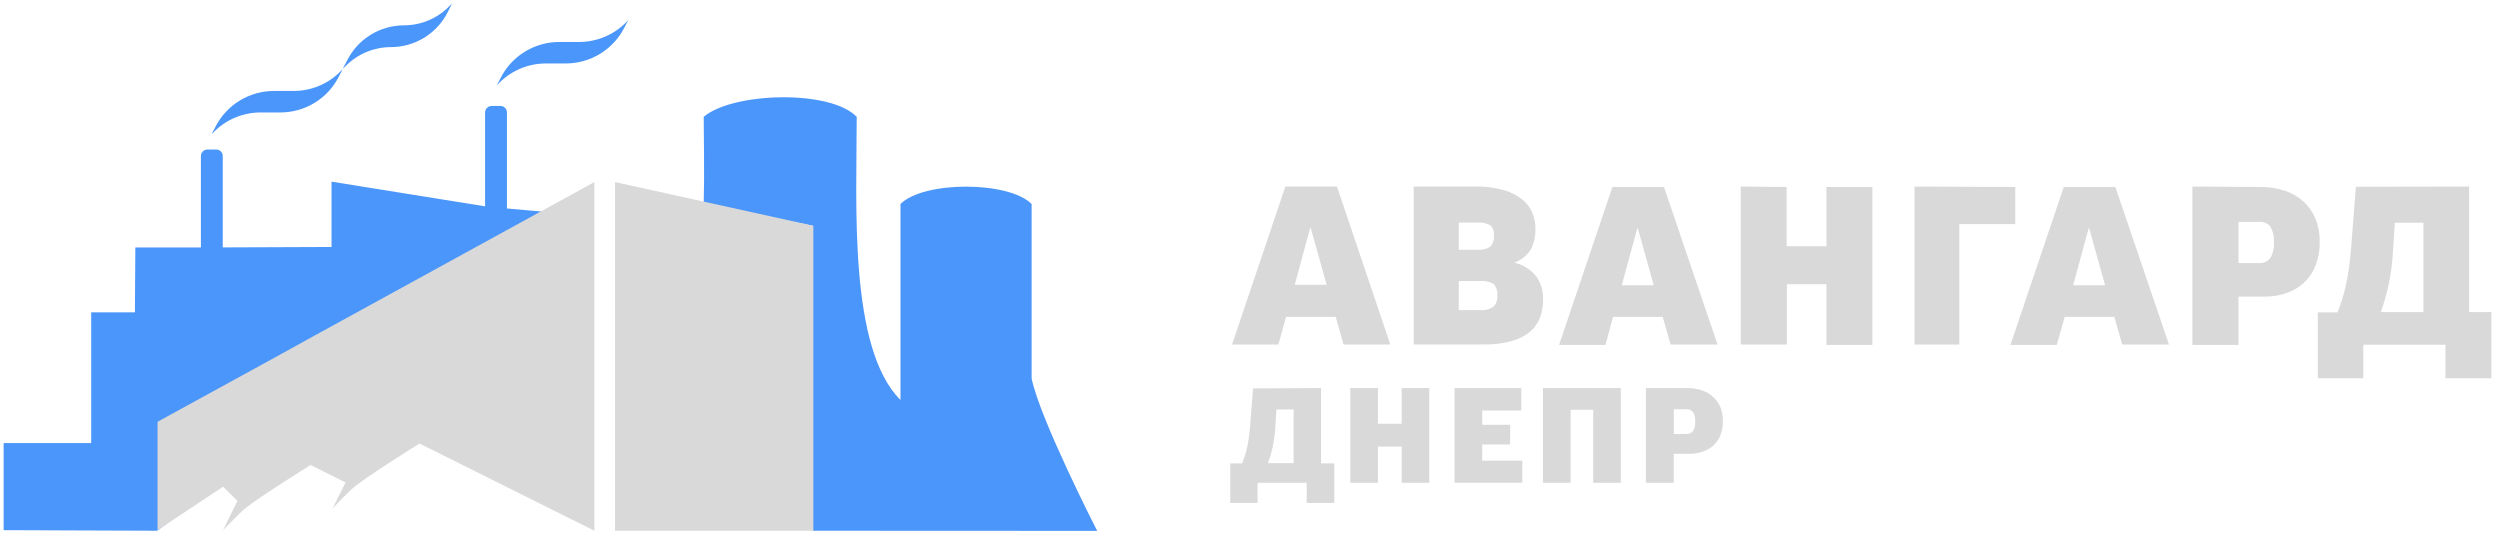 <svg width="252" height="54" viewBox="0 0 252 54" fill="none" xmlns="http://www.w3.org/2000/svg">
<path d="M133.161 39.116V46.71H134.498V50.697H131.717V48.667H126.762V50.697H124.01V46.71H125.202C125.295 46.472 125.389 46.22 125.469 45.99C125.563 45.707 125.64 45.418 125.7 45.126C125.772 44.817 125.837 44.471 125.888 44.104C125.938 43.737 125.982 43.312 126.018 42.859L126.307 39.152L133.161 39.116ZM128.661 41.276L128.56 42.96C128.523 43.649 128.434 44.335 128.293 45.011C128.175 45.578 128.016 46.137 127.816 46.681H130.395V41.276H128.661ZM138.896 39.116V42.715H141.287V39.116H144.068V48.667H141.287V45.018H138.896V48.667H136.108V39.116H138.896ZM153.342 39.116V41.383H149.406V42.823H152.223V44.802H149.406V46.436H153.451V48.66H146.618V39.116H153.342ZM163.375 39.116V48.667H160.593V41.304H158.318V48.667H155.531V39.116H163.375ZM170.056 39.116C170.572 39.108 171.085 39.189 171.572 39.354C171.995 39.496 172.382 39.727 172.707 40.03C173.022 40.321 173.268 40.678 173.429 41.074C173.593 41.511 173.674 41.975 173.668 42.441C173.674 42.902 173.599 43.361 173.443 43.795C173.301 44.196 173.069 44.559 172.763 44.856C172.457 45.153 172.088 45.376 171.681 45.508C171.219 45.675 170.728 45.756 170.237 45.745H168.713V48.667H165.903V39.116H170.056ZM168.719 43.744H169.947C170.085 43.759 170.223 43.738 170.35 43.684C170.476 43.63 170.586 43.544 170.67 43.435C170.824 43.145 170.895 42.819 170.872 42.492C170.899 42.165 170.828 41.837 170.67 41.549C170.585 41.443 170.473 41.361 170.347 41.309C170.221 41.257 170.084 41.238 169.947 41.254H168.719V43.744Z" fill="#D9D9D9"/>
<path d="M128.864 34.726H124.19L129.564 18.805H134.765L140.146 34.726H135.43L134.635 31.94H129.637L128.864 34.726ZM130.511 28.709H133.725L132.114 22.951H132.071L130.511 28.709ZM154.772 23.015C154.796 23.723 154.65 24.427 154.347 25.067C153.979 25.705 153.399 26.194 152.707 26.449V26.492C153.568 26.696 154.334 27.189 154.873 27.888C155.326 28.541 155.561 29.319 155.546 30.112C155.553 30.764 155.446 31.412 155.228 32.027C155.015 32.588 154.659 33.085 154.194 33.466C153.647 33.898 153.014 34.212 152.338 34.388C151.437 34.628 150.505 34.74 149.572 34.719H142.5V18.805H148.763C149.7 18.786 150.634 18.902 151.536 19.151C152.213 19.33 152.847 19.643 153.399 20.072C153.851 20.428 154.21 20.887 154.448 21.411C154.666 21.918 154.776 22.464 154.772 23.015ZM147.044 25.175H148.915C149.381 25.226 149.85 25.108 150.237 24.844C150.37 24.694 150.469 24.518 150.53 24.327C150.592 24.136 150.612 23.934 150.59 23.735C150.613 23.549 150.592 23.361 150.53 23.184C150.469 23.007 150.368 22.846 150.237 22.713C149.828 22.488 149.358 22.392 148.893 22.44H147.044V25.175ZM147.044 31.257H149.211C149.68 31.301 150.149 31.181 150.54 30.918C150.685 30.766 150.795 30.585 150.863 30.386C150.93 30.187 150.953 29.975 150.93 29.767C150.954 29.562 150.933 29.355 150.869 29.158C150.806 28.962 150.701 28.782 150.561 28.63C150.154 28.392 149.681 28.288 149.211 28.334H147.044V31.257ZM161.83 34.769H157.156L162.53 18.848H167.731L173.126 34.726H168.395L167.601 31.94H162.595L161.83 34.769ZM163.476 28.752H166.697L165.087 22.994H165.044L163.476 28.752ZM180.089 18.848V24.822H184.105V18.848H188.735V34.769H184.105V28.644H180.118V34.726H175.466V18.805L180.089 18.848ZM203.138 18.848V22.584H197.497V34.726H192.981V18.805L203.138 18.848ZM207.32 34.769H202.654L208.028 18.848H213.228L218.631 34.726H213.915L213.127 31.94H208.121L207.32 34.769ZM208.974 28.752H212.195L210.585 22.994H210.541L208.974 28.752ZM227.84 18.848C228.699 18.838 229.554 18.971 230.368 19.244C231.07 19.481 231.712 19.863 232.253 20.367C232.764 20.858 233.163 21.451 233.423 22.109C233.704 22.834 233.841 23.606 233.827 24.383C233.841 25.153 233.713 25.919 233.453 26.643C233.223 27.295 232.851 27.888 232.362 28.378C231.863 28.875 231.261 29.258 230.6 29.5C229.841 29.776 229.037 29.911 228.23 29.896H225.636V34.769H220.992V18.805L227.84 18.848ZM225.636 26.514H227.688C227.913 26.536 228.14 26.501 228.346 26.41C228.552 26.319 228.731 26.176 228.865 25.995C229.131 25.517 229.251 24.972 229.212 24.426C229.253 23.881 229.132 23.335 228.865 22.857C228.727 22.683 228.546 22.546 228.34 22.461C228.135 22.375 227.91 22.343 227.688 22.368H225.636V26.514ZM248.887 18.805V31.458H251.134V38.13H246.504V34.747H238.219V38.13H233.64V31.48H235.619C235.783 31.082 235.935 30.664 236.074 30.227C236.211 29.788 236.341 29.306 236.457 28.788C236.573 28.27 236.68 27.694 236.768 27.075C236.854 26.456 236.926 25.758 236.991 25.002L237.475 18.827L248.887 18.805ZM241.398 22.454L241.217 25.261C241.16 26.411 241.012 27.554 240.776 28.68C240.579 29.624 240.313 30.552 239.981 31.458H244.28V22.454H241.398Z" fill="#D9D9D9"/>
<path d="M50.082 8.592L50.457 7.873C51.007 6.778 51.852 5.858 52.896 5.215C53.941 4.572 55.145 4.231 56.373 4.231H58.381C60.136 4.229 61.818 3.535 63.062 2.302L63.329 2.035L62.946 2.755C62.398 3.849 61.554 4.769 60.511 5.412C59.467 6.055 58.264 6.396 57.038 6.397H55.022C53.27 6.397 51.589 7.091 50.349 8.326L50.082 8.592ZM21.595 13.264C22.835 12.03 24.515 11.337 26.268 11.335H28.261C29.489 11.336 30.692 10.995 31.736 10.352C32.78 9.708 33.623 8.787 34.17 7.693L34.545 6.973L34.278 7.239C33.665 7.852 32.937 8.337 32.135 8.668C31.333 8.999 30.473 9.169 29.605 9.168H27.618C26.39 9.168 25.186 9.509 24.142 10.152C23.097 10.796 22.253 11.716 21.703 12.81L21.327 13.53L21.595 13.264ZM34.877 6.62C36.079 5.423 37.708 4.75 39.406 4.749C40.595 4.747 41.76 4.416 42.771 3.794C43.783 3.171 44.6 2.281 45.134 1.222L45.568 0.358L45.235 0.682C44.642 1.277 43.936 1.748 43.159 2.069C42.381 2.391 41.548 2.555 40.706 2.554C39.514 2.559 38.346 2.895 37.335 3.524C36.323 4.154 35.507 5.051 34.979 6.116L34.545 6.944L34.877 6.62ZM51.1 21.015V11.335C51.1 11.161 51.031 10.994 50.908 10.871C50.785 10.749 50.617 10.68 50.443 10.68H49.562C49.387 10.68 49.219 10.748 49.094 10.871C48.97 10.994 48.899 11.16 48.897 11.335V20.799L33.419 18.309V24.895L22.454 24.938V15.732C22.454 15.558 22.385 15.39 22.262 15.267C22.139 15.143 21.972 15.072 21.797 15.07H20.916C20.828 15.07 20.742 15.087 20.661 15.12C20.581 15.154 20.507 15.203 20.446 15.264C20.384 15.325 20.335 15.398 20.302 15.479C20.268 15.559 20.251 15.645 20.251 15.732V24.945H13.642L13.599 31.48H9.193V44.659H0.366V53.44L15.845 53.498L57.738 21.605L51.1 21.015ZM110.596 53.512C110.596 53.512 104.817 42.233 103.987 38.138V20.562C101.647 18.23 93.102 18.23 90.769 20.562V40.319C85.532 35.108 86.356 20.562 86.356 11.774C83.683 9.01 73.874 9.29 70.934 11.774C70.934 14.091 71.021 17.229 70.934 20.562L81.921 22.757V53.498L110.596 53.512Z" fill="#4B96FA"/>
<path d="M31.273 34.064L59.912 18.352V53.497L42.288 44.709C42.288 44.709 37.232 47.847 35.679 49.107C35.087 49.589 33.512 51.266 33.512 51.266L34.834 48.632L31.309 46.876C31.309 46.876 26.253 50.007 24.693 51.266C24.101 51.748 22.526 53.425 22.49 53.425L23.934 50.496L22.49 49.056L15.881 53.447V42.514L27.9 35.928L31.273 34.064ZM61.992 18.352V53.497H81.985V22.757L61.992 18.352Z" fill="#D9D9D9"/>
</svg>
